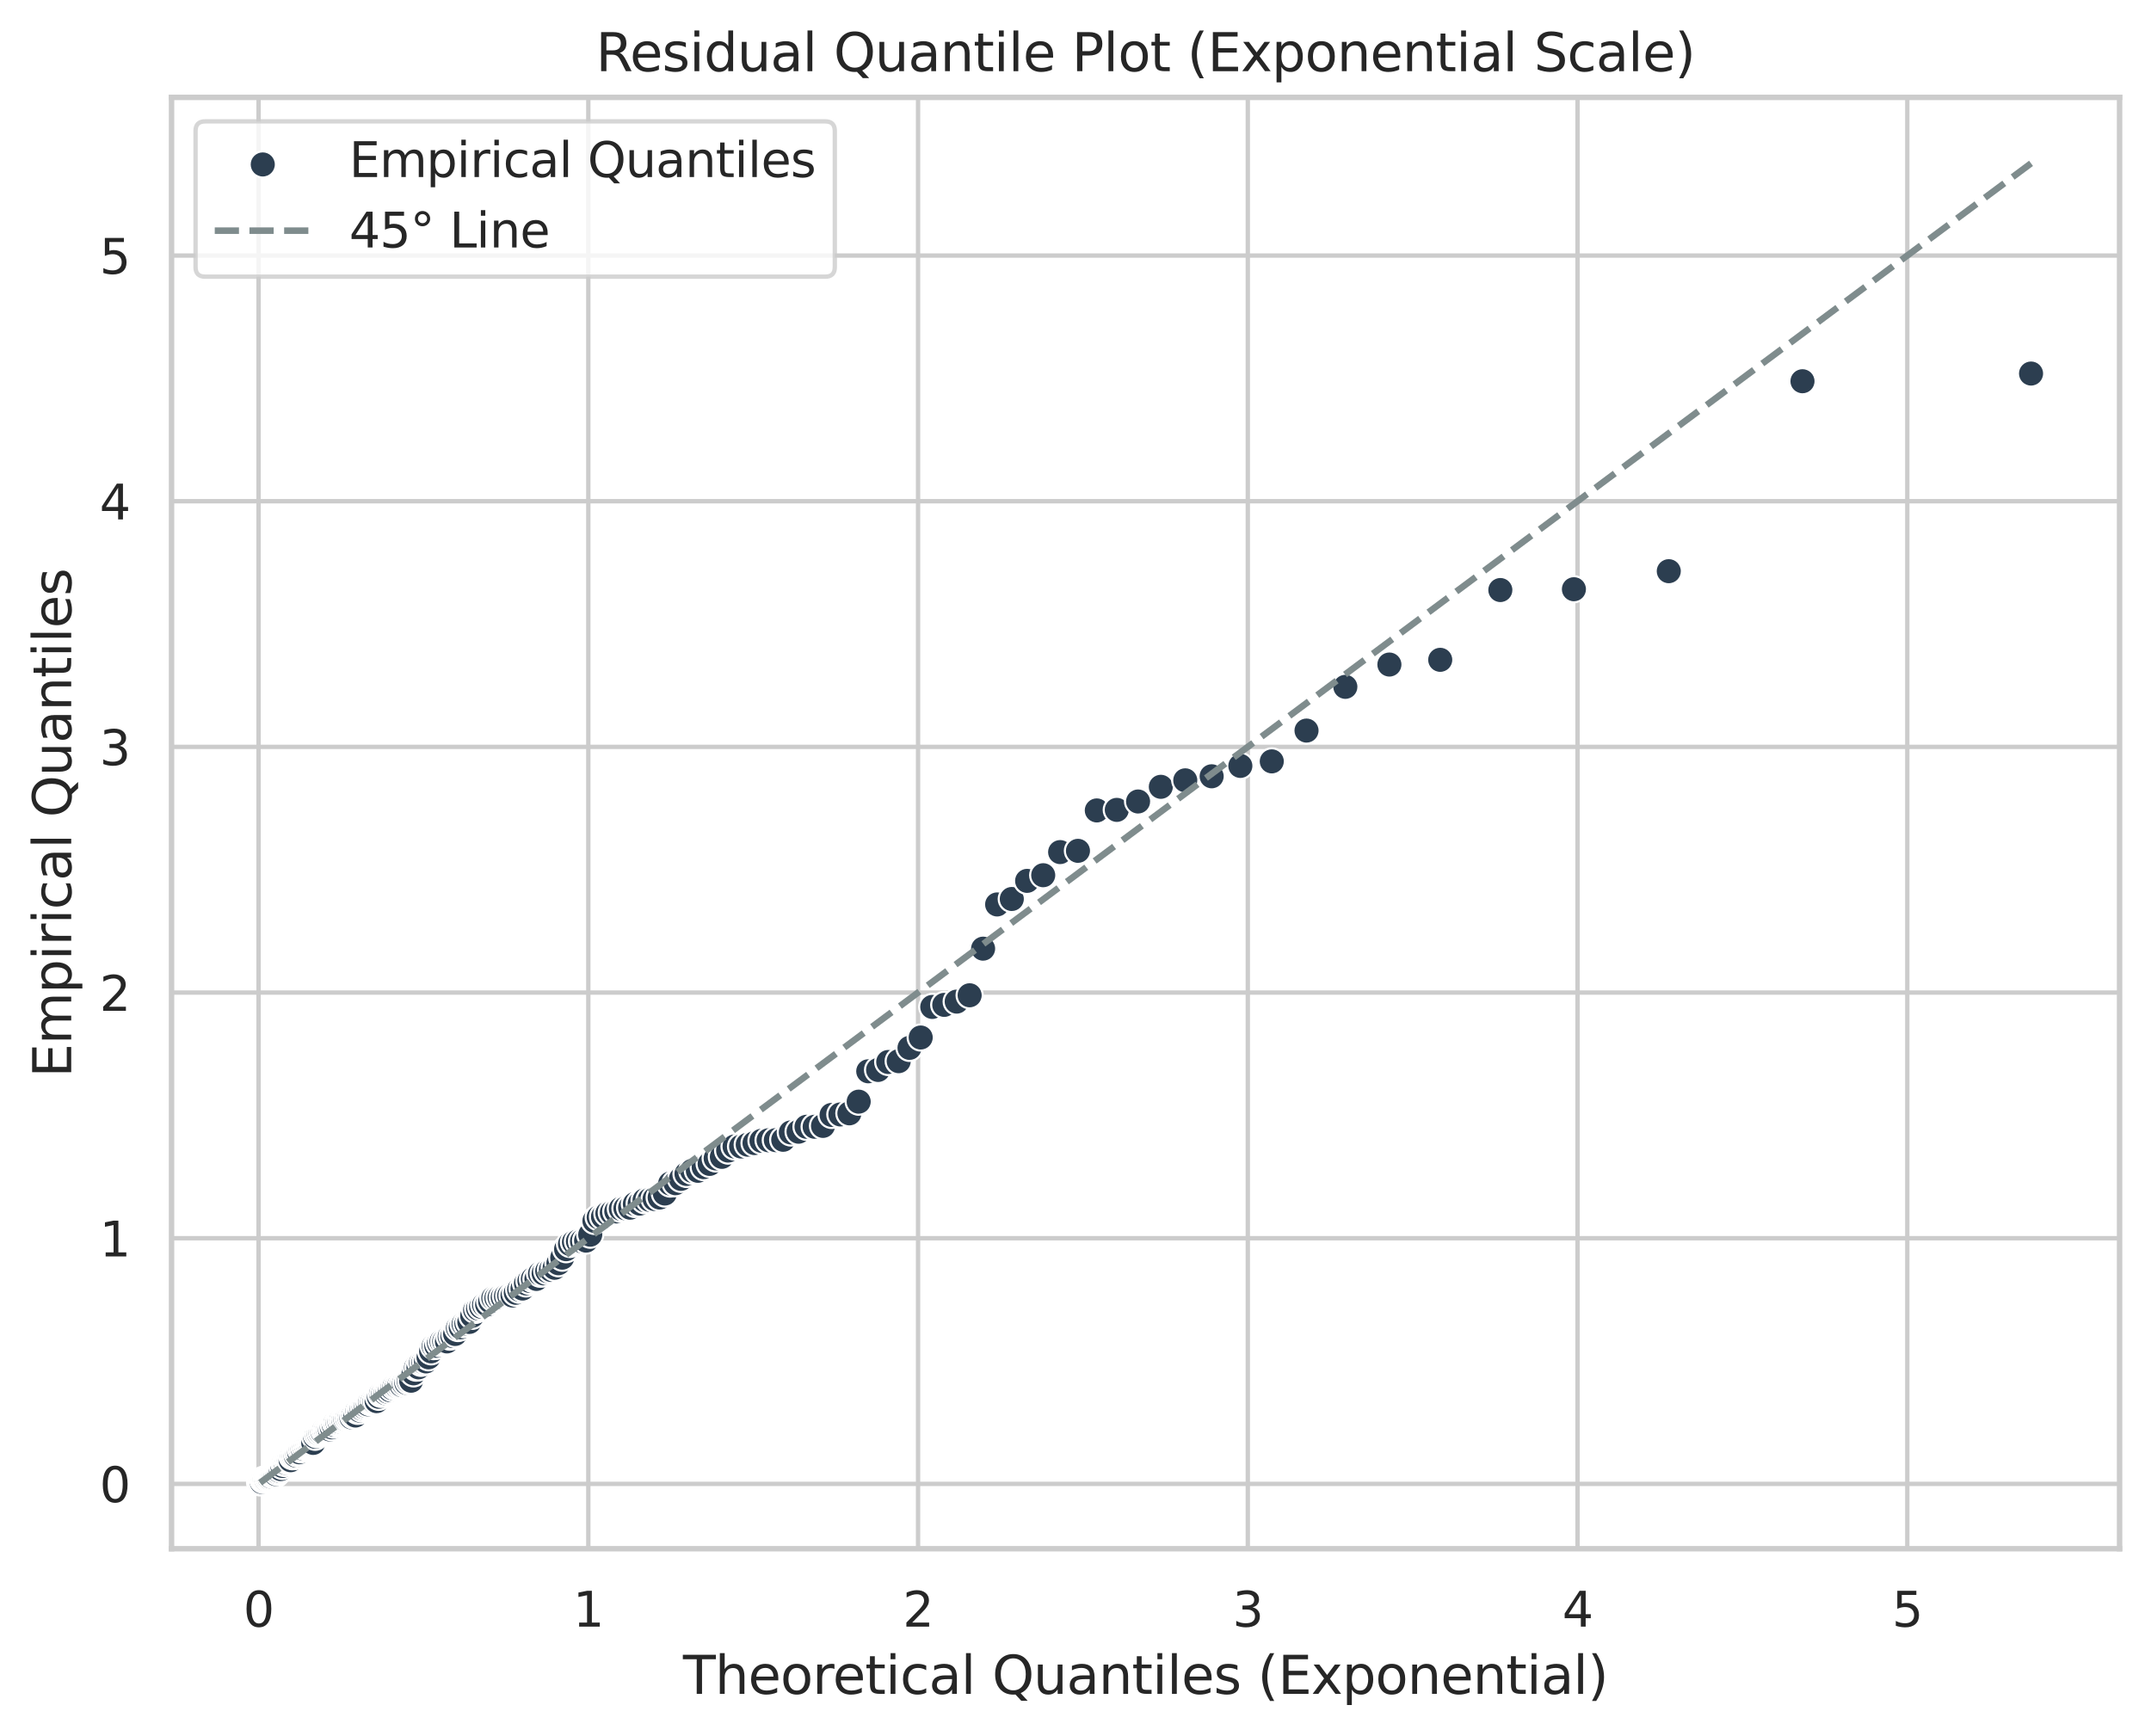 <?xml version="1.0" encoding="utf-8" standalone="no"?>
<!DOCTYPE svg PUBLIC "-//W3C//DTD SVG 1.1//EN"
  "http://www.w3.org/Graphics/SVG/1.1/DTD/svg11.dtd">
<svg xmlns:xlink="http://www.w3.org/1999/xlink" width="492.913pt" height="397.918pt" viewBox="0 0 492.913 397.918" xmlns="http://www.w3.org/2000/svg" version="1.1">
 <defs>
  <style type="text/css">*{stroke-linejoin: round; stroke-linecap: butt}</style>
 </defs>
 <g id="figure_1">
  <g id="patch_1">
   <path d="M 0 397.918 
L 492.913 397.918 
L 492.913 0 
L 0 0 
z
" style="fill: #ffffff"/>
  </g>
  <g id="axes_1">
   <g id="patch_2">
    <path d="M 39.312 354.958 
L 485.712 354.958 
L 485.712 22.318 
L 39.312 22.318 
z
" style="fill: #ffffff"/>
   </g>
   <g id="matplotlib.axis_1">
    <g id="xtick_1">
     <g id="line2d_1">
      <path d="M 59.253 354.958 
L 59.253 22.318 
" clip-path="url(#pe8abeb7597)" style="fill: none; stroke: #cccccc; stroke-linecap: round"/>
     </g>
     <g id="text_1">
      <!-- 0 -->
      <g style="fill: #262626" transform="translate(55.753 372.816) scale(0.11 -0.11)">
       <defs>
        <path id="DejaVuSans-30" d="M 2034 4250 
Q 1547 4250 1301 3770 
Q 1056 3291 1056 2328 
Q 1056 1369 1301 889 
Q 1547 409 2034 409 
Q 2525 409 2770 889 
Q 3016 1369 3016 2328 
Q 3016 3291 2770 3770 
Q 2525 4250 2034 4250 
z
M 2034 4750 
Q 2819 4750 3233 4129 
Q 3647 3509 3647 2328 
Q 3647 1150 3233 529 
Q 2819 -91 2034 -91 
Q 1250 -91 836 529 
Q 422 1150 422 2328 
Q 422 3509 836 4129 
Q 1250 4750 2034 4750 
z
" transform="scale(0.016)"/>
       </defs>
       <use xlink:href="#DejaVuSans-30"/>
      </g>
     </g>
    </g>
    <g id="xtick_2">
     <g id="line2d_2">
      <path d="M 134.815 354.958 
L 134.815 22.318 
" clip-path="url(#pe8abeb7597)" style="fill: none; stroke: #cccccc; stroke-linecap: round"/>
     </g>
     <g id="text_2">
      <!-- 1 -->
      <g style="fill: #262626" transform="translate(131.316 372.816) scale(0.11 -0.11)">
       <defs>
        <path id="DejaVuSans-31" d="M 794 531 
L 1825 531 
L 1825 4091 
L 703 3866 
L 703 4441 
L 1819 4666 
L 2450 4666 
L 2450 531 
L 3481 531 
L 3481 0 
L 794 0 
L 794 531 
z
" transform="scale(0.016)"/>
       </defs>
       <use xlink:href="#DejaVuSans-31"/>
      </g>
     </g>
    </g>
    <g id="xtick_3">
     <g id="line2d_3">
      <path d="M 210.378 354.958 
L 210.378 22.318 
" clip-path="url(#pe8abeb7597)" style="fill: none; stroke: #cccccc; stroke-linecap: round"/>
     </g>
     <g id="text_3">
      <!-- 2 -->
      <g style="fill: #262626" transform="translate(206.878 372.816) scale(0.11 -0.11)">
       <defs>
        <path id="DejaVuSans-32" d="M 1228 531 
L 3431 531 
L 3431 0 
L 469 0 
L 469 531 
Q 828 903 1448 1529 
Q 2069 2156 2228 2338 
Q 2531 2678 2651 2914 
Q 2772 3150 2772 3378 
Q 2772 3750 2511 3984 
Q 2250 4219 1831 4219 
Q 1534 4219 1204 4116 
Q 875 4013 500 3803 
L 500 4441 
Q 881 4594 1212 4672 
Q 1544 4750 1819 4750 
Q 2544 4750 2975 4387 
Q 3406 4025 3406 3419 
Q 3406 3131 3298 2873 
Q 3191 2616 2906 2266 
Q 2828 2175 2409 1742 
Q 1991 1309 1228 531 
z
" transform="scale(0.016)"/>
       </defs>
       <use xlink:href="#DejaVuSans-32"/>
      </g>
     </g>
    </g>
    <g id="xtick_4">
     <g id="line2d_4">
      <path d="M 285.94 354.958 
L 285.94 22.318 
" clip-path="url(#pe8abeb7597)" style="fill: none; stroke: #cccccc; stroke-linecap: round"/>
     </g>
     <g id="text_4">
      <!-- 3 -->
      <g style="fill: #262626" transform="translate(282.441 372.816) scale(0.11 -0.11)">
       <defs>
        <path id="DejaVuSans-33" d="M 2597 2516 
Q 3050 2419 3304 2112 
Q 3559 1806 3559 1356 
Q 3559 666 3084 287 
Q 2609 -91 1734 -91 
Q 1441 -91 1130 -33 
Q 819 25 488 141 
L 488 750 
Q 750 597 1062 519 
Q 1375 441 1716 441 
Q 2309 441 2620 675 
Q 2931 909 2931 1356 
Q 2931 1769 2642 2001 
Q 2353 2234 1838 2234 
L 1294 2234 
L 1294 2753 
L 1863 2753 
Q 2328 2753 2575 2939 
Q 2822 3125 2822 3475 
Q 2822 3834 2567 4026 
Q 2313 4219 1838 4219 
Q 1578 4219 1281 4162 
Q 984 4106 628 3988 
L 628 4550 
Q 988 4650 1302 4700 
Q 1616 4750 1894 4750 
Q 2613 4750 3031 4423 
Q 3450 4097 3450 3541 
Q 3450 3153 3228 2886 
Q 3006 2619 2597 2516 
z
" transform="scale(0.016)"/>
       </defs>
       <use xlink:href="#DejaVuSans-33"/>
      </g>
     </g>
    </g>
    <g id="xtick_5">
     <g id="line2d_5">
      <path d="M 361.502 354.958 
L 361.502 22.318 
" clip-path="url(#pe8abeb7597)" style="fill: none; stroke: #cccccc; stroke-linecap: round"/>
     </g>
     <g id="text_5">
      <!-- 4 -->
      <g style="fill: #262626" transform="translate(358.003 372.816) scale(0.11 -0.11)">
       <defs>
        <path id="DejaVuSans-34" d="M 2419 4116 
L 825 1625 
L 2419 1625 
L 2419 4116 
z
M 2253 4666 
L 3047 4666 
L 3047 1625 
L 3713 1625 
L 3713 1100 
L 3047 1100 
L 3047 0 
L 2419 0 
L 2419 1100 
L 313 1100 
L 313 1709 
L 2253 4666 
z
" transform="scale(0.016)"/>
       </defs>
       <use xlink:href="#DejaVuSans-34"/>
      </g>
     </g>
    </g>
    <g id="xtick_6">
     <g id="line2d_6">
      <path d="M 437.065 354.958 
L 437.065 22.318 
" clip-path="url(#pe8abeb7597)" style="fill: none; stroke: #cccccc; stroke-linecap: round"/>
     </g>
     <g id="text_6">
      <!-- 5 -->
      <g style="fill: #262626" transform="translate(433.565 372.816) scale(0.11 -0.11)">
       <defs>
        <path id="DejaVuSans-35" d="M 691 4666 
L 3169 4666 
L 3169 4134 
L 1269 4134 
L 1269 2991 
Q 1406 3038 1543 3061 
Q 1681 3084 1819 3084 
Q 2600 3084 3056 2656 
Q 3513 2228 3513 1497 
Q 3513 744 3044 326 
Q 2575 -91 1722 -91 
Q 1428 -91 1123 -41 
Q 819 9 494 109 
L 494 744 
Q 775 591 1075 516 
Q 1375 441 1709 441 
Q 2250 441 2565 725 
Q 2881 1009 2881 1497 
Q 2881 1984 2565 2268 
Q 2250 2553 1709 2553 
Q 1456 2553 1204 2497 
Q 953 2441 691 2322 
L 691 4666 
z
" transform="scale(0.016)"/>
       </defs>
       <use xlink:href="#DejaVuSans-35"/>
      </g>
     </g>
    </g>
    <g id="text_7">
     <!-- Theoretical Quantiles (Exponential) -->
     <g style="fill: #262626" transform="translate(156.51 388.222) scale(0.12 -0.12)">
      <defs>
       <path id="DejaVuSans-54" d="M -19 4666 
L 3928 4666 
L 3928 4134 
L 2272 4134 
L 2272 0 
L 1638 0 
L 1638 4134 
L -19 4134 
L -19 4666 
z
" transform="scale(0.016)"/>
       <path id="DejaVuSans-68" d="M 3513 2113 
L 3513 0 
L 2938 0 
L 2938 2094 
Q 2938 2591 2744 2837 
Q 2550 3084 2163 3084 
Q 1697 3084 1428 2787 
Q 1159 2491 1159 1978 
L 1159 0 
L 581 0 
L 581 4863 
L 1159 4863 
L 1159 2956 
Q 1366 3272 1645 3428 
Q 1925 3584 2291 3584 
Q 2894 3584 3203 3211 
Q 3513 2838 3513 2113 
z
" transform="scale(0.016)"/>
       <path id="DejaVuSans-65" d="M 3597 1894 
L 3597 1613 
L 953 1613 
Q 991 1019 1311 708 
Q 1631 397 2203 397 
Q 2534 397 2845 478 
Q 3156 559 3463 722 
L 3463 178 
Q 3153 47 2828 -22 
Q 2503 -91 2169 -91 
Q 1331 -91 842 396 
Q 353 884 353 1716 
Q 353 2575 817 3079 
Q 1281 3584 2069 3584 
Q 2775 3584 3186 3129 
Q 3597 2675 3597 1894 
z
M 3022 2063 
Q 3016 2534 2758 2815 
Q 2500 3097 2075 3097 
Q 1594 3097 1305 2825 
Q 1016 2553 972 2059 
L 3022 2063 
z
" transform="scale(0.016)"/>
       <path id="DejaVuSans-6f" d="M 1959 3097 
Q 1497 3097 1228 2736 
Q 959 2375 959 1747 
Q 959 1119 1226 758 
Q 1494 397 1959 397 
Q 2419 397 2687 759 
Q 2956 1122 2956 1747 
Q 2956 2369 2687 2733 
Q 2419 3097 1959 3097 
z
M 1959 3584 
Q 2709 3584 3137 3096 
Q 3566 2609 3566 1747 
Q 3566 888 3137 398 
Q 2709 -91 1959 -91 
Q 1206 -91 779 398 
Q 353 888 353 1747 
Q 353 2609 779 3096 
Q 1206 3584 1959 3584 
z
" transform="scale(0.016)"/>
       <path id="DejaVuSans-72" d="M 2631 2963 
Q 2534 3019 2420 3045 
Q 2306 3072 2169 3072 
Q 1681 3072 1420 2755 
Q 1159 2438 1159 1844 
L 1159 0 
L 581 0 
L 581 3500 
L 1159 3500 
L 1159 2956 
Q 1341 3275 1631 3429 
Q 1922 3584 2338 3584 
Q 2397 3584 2469 3576 
Q 2541 3569 2628 3553 
L 2631 2963 
z
" transform="scale(0.016)"/>
       <path id="DejaVuSans-74" d="M 1172 4494 
L 1172 3500 
L 2356 3500 
L 2356 3053 
L 1172 3053 
L 1172 1153 
Q 1172 725 1289 603 
Q 1406 481 1766 481 
L 2356 481 
L 2356 0 
L 1766 0 
Q 1100 0 847 248 
Q 594 497 594 1153 
L 594 3053 
L 172 3053 
L 172 3500 
L 594 3500 
L 594 4494 
L 1172 4494 
z
" transform="scale(0.016)"/>
       <path id="DejaVuSans-69" d="M 603 3500 
L 1178 3500 
L 1178 0 
L 603 0 
L 603 3500 
z
M 603 4863 
L 1178 4863 
L 1178 4134 
L 603 4134 
L 603 4863 
z
" transform="scale(0.016)"/>
       <path id="DejaVuSans-63" d="M 3122 3366 
L 3122 2828 
Q 2878 2963 2633 3030 
Q 2388 3097 2138 3097 
Q 1578 3097 1268 2742 
Q 959 2388 959 1747 
Q 959 1106 1268 751 
Q 1578 397 2138 397 
Q 2388 397 2633 464 
Q 2878 531 3122 666 
L 3122 134 
Q 2881 22 2623 -34 
Q 2366 -91 2075 -91 
Q 1284 -91 818 406 
Q 353 903 353 1747 
Q 353 2603 823 3093 
Q 1294 3584 2113 3584 
Q 2378 3584 2631 3529 
Q 2884 3475 3122 3366 
z
" transform="scale(0.016)"/>
       <path id="DejaVuSans-61" d="M 2194 1759 
Q 1497 1759 1228 1600 
Q 959 1441 959 1056 
Q 959 750 1161 570 
Q 1363 391 1709 391 
Q 2188 391 2477 730 
Q 2766 1069 2766 1631 
L 2766 1759 
L 2194 1759 
z
M 3341 1997 
L 3341 0 
L 2766 0 
L 2766 531 
Q 2569 213 2275 61 
Q 1981 -91 1556 -91 
Q 1019 -91 701 211 
Q 384 513 384 1019 
Q 384 1609 779 1909 
Q 1175 2209 1959 2209 
L 2766 2209 
L 2766 2266 
Q 2766 2663 2505 2880 
Q 2244 3097 1772 3097 
Q 1472 3097 1187 3025 
Q 903 2953 641 2809 
L 641 3341 
Q 956 3463 1253 3523 
Q 1550 3584 1831 3584 
Q 2591 3584 2966 3190 
Q 3341 2797 3341 1997 
z
" transform="scale(0.016)"/>
       <path id="DejaVuSans-6c" d="M 603 4863 
L 1178 4863 
L 1178 0 
L 603 0 
L 603 4863 
z
" transform="scale(0.016)"/>
       <path id="DejaVuSans-20" transform="scale(0.016)"/>
       <path id="DejaVuSans-51" d="M 2522 4238 
Q 1834 4238 1429 3725 
Q 1025 3213 1025 2328 
Q 1025 1447 1429 934 
Q 1834 422 2522 422 
Q 3209 422 3611 934 
Q 4013 1447 4013 2328 
Q 4013 3213 3611 3725 
Q 3209 4238 2522 4238 
z
M 3406 84 
L 4238 -825 
L 3475 -825 
L 2784 -78 
Q 2681 -84 2626 -87 
Q 2572 -91 2522 -91 
Q 1538 -91 948 567 
Q 359 1225 359 2328 
Q 359 3434 948 4092 
Q 1538 4750 2522 4750 
Q 3503 4750 4090 4092 
Q 4678 3434 4678 2328 
Q 4678 1516 4351 937 
Q 4025 359 3406 84 
z
" transform="scale(0.016)"/>
       <path id="DejaVuSans-75" d="M 544 1381 
L 544 3500 
L 1119 3500 
L 1119 1403 
Q 1119 906 1312 657 
Q 1506 409 1894 409 
Q 2359 409 2629 706 
Q 2900 1003 2900 1516 
L 2900 3500 
L 3475 3500 
L 3475 0 
L 2900 0 
L 2900 538 
Q 2691 219 2414 64 
Q 2138 -91 1772 -91 
Q 1169 -91 856 284 
Q 544 659 544 1381 
z
M 1991 3584 
L 1991 3584 
z
" transform="scale(0.016)"/>
       <path id="DejaVuSans-6e" d="M 3513 2113 
L 3513 0 
L 2938 0 
L 2938 2094 
Q 2938 2591 2744 2837 
Q 2550 3084 2163 3084 
Q 1697 3084 1428 2787 
Q 1159 2491 1159 1978 
L 1159 0 
L 581 0 
L 581 3500 
L 1159 3500 
L 1159 2956 
Q 1366 3272 1645 3428 
Q 1925 3584 2291 3584 
Q 2894 3584 3203 3211 
Q 3513 2838 3513 2113 
z
" transform="scale(0.016)"/>
       <path id="DejaVuSans-73" d="M 2834 3397 
L 2834 2853 
Q 2591 2978 2328 3040 
Q 2066 3103 1784 3103 
Q 1356 3103 1142 2972 
Q 928 2841 928 2578 
Q 928 2378 1081 2264 
Q 1234 2150 1697 2047 
L 1894 2003 
Q 2506 1872 2764 1633 
Q 3022 1394 3022 966 
Q 3022 478 2636 193 
Q 2250 -91 1575 -91 
Q 1294 -91 989 -36 
Q 684 19 347 128 
L 347 722 
Q 666 556 975 473 
Q 1284 391 1588 391 
Q 1994 391 2212 530 
Q 2431 669 2431 922 
Q 2431 1156 2273 1281 
Q 2116 1406 1581 1522 
L 1381 1569 
Q 847 1681 609 1914 
Q 372 2147 372 2553 
Q 372 3047 722 3315 
Q 1072 3584 1716 3584 
Q 2034 3584 2315 3537 
Q 2597 3491 2834 3397 
z
" transform="scale(0.016)"/>
       <path id="DejaVuSans-28" d="M 1984 4856 
Q 1566 4138 1362 3434 
Q 1159 2731 1159 2009 
Q 1159 1288 1364 580 
Q 1569 -128 1984 -844 
L 1484 -844 
Q 1016 -109 783 600 
Q 550 1309 550 2009 
Q 550 2706 781 3412 
Q 1013 4119 1484 4856 
L 1984 4856 
z
" transform="scale(0.016)"/>
       <path id="DejaVuSans-45" d="M 628 4666 
L 3578 4666 
L 3578 4134 
L 1259 4134 
L 1259 2753 
L 3481 2753 
L 3481 2222 
L 1259 2222 
L 1259 531 
L 3634 531 
L 3634 0 
L 628 0 
L 628 4666 
z
" transform="scale(0.016)"/>
       <path id="DejaVuSans-78" d="M 3513 3500 
L 2247 1797 
L 3578 0 
L 2900 0 
L 1881 1375 
L 863 0 
L 184 0 
L 1544 1831 
L 300 3500 
L 978 3500 
L 1906 2253 
L 2834 3500 
L 3513 3500 
z
" transform="scale(0.016)"/>
       <path id="DejaVuSans-70" d="M 1159 525 
L 1159 -1331 
L 581 -1331 
L 581 3500 
L 1159 3500 
L 1159 2969 
Q 1341 3281 1617 3432 
Q 1894 3584 2278 3584 
Q 2916 3584 3314 3078 
Q 3713 2572 3713 1747 
Q 3713 922 3314 415 
Q 2916 -91 2278 -91 
Q 1894 -91 1617 61 
Q 1341 213 1159 525 
z
M 3116 1747 
Q 3116 2381 2855 2742 
Q 2594 3103 2138 3103 
Q 1681 3103 1420 2742 
Q 1159 2381 1159 1747 
Q 1159 1113 1420 752 
Q 1681 391 2138 391 
Q 2594 391 2855 752 
Q 3116 1113 3116 1747 
z
" transform="scale(0.016)"/>
       <path id="DejaVuSans-29" d="M 513 4856 
L 1013 4856 
Q 1481 4119 1714 3412 
Q 1947 2706 1947 2009 
Q 1947 1309 1714 600 
Q 1481 -109 1013 -844 
L 513 -844 
Q 928 -128 1133 580 
Q 1338 1288 1338 2009 
Q 1338 2731 1133 3434 
Q 928 4138 513 4856 
z
" transform="scale(0.016)"/>
      </defs>
      <use xlink:href="#DejaVuSans-54"/>
      <use xlink:href="#DejaVuSans-68" x="61.084"/>
      <use xlink:href="#DejaVuSans-65" x="124.463"/>
      <use xlink:href="#DejaVuSans-6f" x="185.986"/>
      <use xlink:href="#DejaVuSans-72" x="247.168"/>
      <use xlink:href="#DejaVuSans-65" x="286.031"/>
      <use xlink:href="#DejaVuSans-74" x="347.555"/>
      <use xlink:href="#DejaVuSans-69" x="386.764"/>
      <use xlink:href="#DejaVuSans-63" x="414.547"/>
      <use xlink:href="#DejaVuSans-61" x="469.527"/>
      <use xlink:href="#DejaVuSans-6c" x="530.807"/>
      <use xlink:href="#DejaVuSans-20" x="558.59"/>
      <use xlink:href="#DejaVuSans-51" x="590.377"/>
      <use xlink:href="#DejaVuSans-75" x="669.088"/>
      <use xlink:href="#DejaVuSans-61" x="732.467"/>
      <use xlink:href="#DejaVuSans-6e" x="793.746"/>
      <use xlink:href="#DejaVuSans-74" x="857.125"/>
      <use xlink:href="#DejaVuSans-69" x="896.334"/>
      <use xlink:href="#DejaVuSans-6c" x="924.117"/>
      <use xlink:href="#DejaVuSans-65" x="951.9"/>
      <use xlink:href="#DejaVuSans-73" x="1013.424"/>
      <use xlink:href="#DejaVuSans-20" x="1065.523"/>
      <use xlink:href="#DejaVuSans-28" x="1097.311"/>
      <use xlink:href="#DejaVuSans-45" x="1136.324"/>
      <use xlink:href="#DejaVuSans-78" x="1199.508"/>
      <use xlink:href="#DejaVuSans-70" x="1258.688"/>
      <use xlink:href="#DejaVuSans-6f" x="1322.164"/>
      <use xlink:href="#DejaVuSans-6e" x="1383.346"/>
      <use xlink:href="#DejaVuSans-65" x="1446.725"/>
      <use xlink:href="#DejaVuSans-6e" x="1508.248"/>
      <use xlink:href="#DejaVuSans-74" x="1571.627"/>
      <use xlink:href="#DejaVuSans-69" x="1610.836"/>
      <use xlink:href="#DejaVuSans-61" x="1638.619"/>
      <use xlink:href="#DejaVuSans-6c" x="1699.898"/>
      <use xlink:href="#DejaVuSans-29" x="1727.682"/>
     </g>
    </g>
   </g>
   <g id="matplotlib.axis_2">
    <g id="ytick_1">
     <g id="line2d_7">
      <path d="M 39.312 340.099 
L 485.712 340.099 
" clip-path="url(#pe8abeb7597)" style="fill: none; stroke: #cccccc; stroke-linecap: round"/>
     </g>
     <g id="text_8">
      <!-- 0 -->
      <g style="fill: #262626" transform="translate(22.814 344.279) scale(0.11 -0.11)">
       <use xlink:href="#DejaVuSans-30"/>
      </g>
     </g>
    </g>
    <g id="ytick_2">
     <g id="line2d_8">
      <path d="M 39.312 283.793 
L 485.712 283.793 
" clip-path="url(#pe8abeb7597)" style="fill: none; stroke: #cccccc; stroke-linecap: round"/>
     </g>
     <g id="text_9">
      <!-- 1 -->
      <g style="fill: #262626" transform="translate(22.814 287.972) scale(0.11 -0.11)">
       <use xlink:href="#DejaVuSans-31"/>
      </g>
     </g>
    </g>
    <g id="ytick_3">
     <g id="line2d_9">
      <path d="M 39.312 227.487 
L 485.712 227.487 
" clip-path="url(#pe8abeb7597)" style="fill: none; stroke: #cccccc; stroke-linecap: round"/>
     </g>
     <g id="text_10">
      <!-- 2 -->
      <g style="fill: #262626" transform="translate(22.814 231.666) scale(0.11 -0.11)">
       <use xlink:href="#DejaVuSans-32"/>
      </g>
     </g>
    </g>
    <g id="ytick_4">
     <g id="line2d_10">
      <path d="M 39.312 171.181 
L 485.712 171.181 
" clip-path="url(#pe8abeb7597)" style="fill: none; stroke: #cccccc; stroke-linecap: round"/>
     </g>
     <g id="text_11">
      <!-- 3 -->
      <g style="fill: #262626" transform="translate(22.814 175.36) scale(0.11 -0.11)">
       <use xlink:href="#DejaVuSans-33"/>
      </g>
     </g>
    </g>
    <g id="ytick_5">
     <g id="line2d_11">
      <path d="M 39.312 114.875 
L 485.712 114.875 
" clip-path="url(#pe8abeb7597)" style="fill: none; stroke: #cccccc; stroke-linecap: round"/>
     </g>
     <g id="text_12">
      <!-- 4 -->
      <g style="fill: #262626" transform="translate(22.814 119.054) scale(0.11 -0.11)">
       <use xlink:href="#DejaVuSans-34"/>
      </g>
     </g>
    </g>
    <g id="ytick_6">
     <g id="line2d_12">
      <path d="M 39.312 58.569 
L 485.712 58.569 
" clip-path="url(#pe8abeb7597)" style="fill: none; stroke: #cccccc; stroke-linecap: round"/>
     </g>
     <g id="text_13">
      <!-- 5 -->
      <g style="fill: #262626" transform="translate(22.814 62.748) scale(0.11 -0.11)">
       <use xlink:href="#DejaVuSans-35"/>
      </g>
     </g>
    </g>
    <g id="text_14">
     <!-- Empirical Quantiles -->
     <g style="fill: #262626" transform="translate(16.318 246.941) rotate(-90) scale(0.12 -0.12)">
      <defs>
       <path id="DejaVuSans-6d" d="M 3328 2828 
Q 3544 3216 3844 3400 
Q 4144 3584 4550 3584 
Q 5097 3584 5394 3201 
Q 5691 2819 5691 2113 
L 5691 0 
L 5113 0 
L 5113 2094 
Q 5113 2597 4934 2840 
Q 4756 3084 4391 3084 
Q 3944 3084 3684 2787 
Q 3425 2491 3425 1978 
L 3425 0 
L 2847 0 
L 2847 2094 
Q 2847 2600 2669 2842 
Q 2491 3084 2119 3084 
Q 1678 3084 1418 2786 
Q 1159 2488 1159 1978 
L 1159 0 
L 581 0 
L 581 3500 
L 1159 3500 
L 1159 2956 
Q 1356 3278 1631 3431 
Q 1906 3584 2284 3584 
Q 2666 3584 2933 3390 
Q 3200 3197 3328 2828 
z
" transform="scale(0.016)"/>
      </defs>
      <use xlink:href="#DejaVuSans-45"/>
      <use xlink:href="#DejaVuSans-6d" x="63.184"/>
      <use xlink:href="#DejaVuSans-70" x="160.596"/>
      <use xlink:href="#DejaVuSans-69" x="224.072"/>
      <use xlink:href="#DejaVuSans-72" x="251.855"/>
      <use xlink:href="#DejaVuSans-69" x="292.969"/>
      <use xlink:href="#DejaVuSans-63" x="320.752"/>
      <use xlink:href="#DejaVuSans-61" x="375.732"/>
      <use xlink:href="#DejaVuSans-6c" x="437.012"/>
      <use xlink:href="#DejaVuSans-20" x="464.795"/>
      <use xlink:href="#DejaVuSans-51" x="496.582"/>
      <use xlink:href="#DejaVuSans-75" x="575.293"/>
      <use xlink:href="#DejaVuSans-61" x="638.672"/>
      <use xlink:href="#DejaVuSans-6e" x="699.951"/>
      <use xlink:href="#DejaVuSans-74" x="763.33"/>
      <use xlink:href="#DejaVuSans-69" x="802.539"/>
      <use xlink:href="#DejaVuSans-6c" x="830.322"/>
      <use xlink:href="#DejaVuSans-65" x="858.105"/>
      <use xlink:href="#DejaVuSans-73" x="919.629"/>
     </g>
    </g>
   </g>
   <g id="PathCollection_1">
    <defs>
     <path id="mcd963df39c" d="M 0 3 
C 0.796 3 1.559 2.684 2.121 2.121 
C 2.684 1.559 3 0.796 3 0 
C 3 -0.796 2.684 -1.559 2.121 -2.121 
C 1.559 -2.684 0.796 -3 0 -3 
C -0.796 -3 -1.559 -2.684 -2.121 -2.121 
C -2.684 -1.559 -3 -0.796 -3 0 
C -3 0.796 -2.684 1.559 -2.121 2.121 
C -1.559 2.684 -0.796 3 0 3 
z
" style="stroke: #ffffff; stroke-width: 0.48"/>
    </defs>
    <g clip-path="url(#pe8abeb7597)">
     <use xlink:href="#mcd963df39c" x="59.603" y="339.746" style="fill: #2c3e50; stroke: #ffffff; stroke-width: 0.48"/>
     <use xlink:href="#mcd963df39c" x="59.956" y="339.66" style="fill: #2c3e50; stroke: #ffffff; stroke-width: 0.48"/>
     <use xlink:href="#mcd963df39c" x="60.31" y="339.175" style="fill: #2c3e50; stroke: #ffffff; stroke-width: 0.48"/>
     <use xlink:href="#mcd963df39c" x="60.665" y="339.126" style="fill: #2c3e50; stroke: #ffffff; stroke-width: 0.48"/>
     <use xlink:href="#mcd963df39c" x="61.022" y="339.094" style="fill: #2c3e50; stroke: #ffffff; stroke-width: 0.48"/>
     <use xlink:href="#mcd963df39c" x="61.381" y="338.863" style="fill: #2c3e50; stroke: #ffffff; stroke-width: 0.48"/>
     <use xlink:href="#mcd963df39c" x="61.742" y="338.693" style="fill: #2c3e50; stroke: #ffffff; stroke-width: 0.48"/>
     <use xlink:href="#mcd963df39c" x="62.105" y="338.43" style="fill: #2c3e50; stroke: #ffffff; stroke-width: 0.48"/>
     <use xlink:href="#mcd963df39c" x="62.469" y="338.067" style="fill: #2c3e50; stroke: #ffffff; stroke-width: 0.48"/>
     <use xlink:href="#mcd963df39c" x="62.835" y="338.048" style="fill: #2c3e50; stroke: #ffffff; stroke-width: 0.48"/>
     <use xlink:href="#mcd963df39c" x="63.202" y="337.865" style="fill: #2c3e50; stroke: #ffffff; stroke-width: 0.48"/>
     <use xlink:href="#mcd963df39c" x="63.572" y="337.384" style="fill: #2c3e50; stroke: #ffffff; stroke-width: 0.48"/>
     <use xlink:href="#mcd963df39c" x="63.943" y="337.082" style="fill: #2c3e50; stroke: #ffffff; stroke-width: 0.48"/>
     <use xlink:href="#mcd963df39c" x="64.316" y="336.704" style="fill: #2c3e50; stroke: #ffffff; stroke-width: 0.48"/>
     <use xlink:href="#mcd963df39c" x="64.691" y="335.973" style="fill: #2c3e50; stroke: #ffffff; stroke-width: 0.48"/>
     <use xlink:href="#mcd963df39c" x="65.068" y="335.284" style="fill: #2c3e50; stroke: #ffffff; stroke-width: 0.48"/>
     <use xlink:href="#mcd963df39c" x="65.447" y="335.266" style="fill: #2c3e50; stroke: #ffffff; stroke-width: 0.48"/>
     <use xlink:href="#mcd963df39c" x="65.828" y="334.862" style="fill: #2c3e50; stroke: #ffffff; stroke-width: 0.48"/>
     <use xlink:href="#mcd963df39c" x="66.21" y="334.732" style="fill: #2c3e50; stroke: #ffffff; stroke-width: 0.48"/>
     <use xlink:href="#mcd963df39c" x="66.595" y="334.669" style="fill: #2c3e50; stroke: #ffffff; stroke-width: 0.48"/>
     <use xlink:href="#mcd963df39c" x="66.981" y="333.755" style="fill: #2c3e50; stroke: #ffffff; stroke-width: 0.48"/>
     <use xlink:href="#mcd963df39c" x="67.37" y="333.735" style="fill: #2c3e50; stroke: #ffffff; stroke-width: 0.48"/>
     <use xlink:href="#mcd963df39c" x="67.76" y="333.605" style="fill: #2c3e50; stroke: #ffffff; stroke-width: 0.48"/>
     <use xlink:href="#mcd963df39c" x="68.153" y="333.127" style="fill: #2c3e50; stroke: #ffffff; stroke-width: 0.48"/>
     <use xlink:href="#mcd963df39c" x="68.547" y="332.839" style="fill: #2c3e50; stroke: #ffffff; stroke-width: 0.48"/>
     <use xlink:href="#mcd963df39c" x="68.944" y="332.169" style="fill: #2c3e50; stroke: #ffffff; stroke-width: 0.48"/>
     <use xlink:href="#mcd963df39c" x="69.343" y="331.999" style="fill: #2c3e50; stroke: #ffffff; stroke-width: 0.48"/>
     <use xlink:href="#mcd963df39c" x="69.744" y="331.584" style="fill: #2c3e50; stroke: #ffffff; stroke-width: 0.48"/>
     <use xlink:href="#mcd963df39c" x="70.147" y="331.342" style="fill: #2c3e50; stroke: #ffffff; stroke-width: 0.48"/>
     <use xlink:href="#mcd963df39c" x="70.552" y="331.175" style="fill: #2c3e50; stroke: #ffffff; stroke-width: 0.48"/>
     <use xlink:href="#mcd963df39c" x="70.959" y="331.024" style="fill: #2c3e50; stroke: #ffffff; stroke-width: 0.48"/>
     <use xlink:href="#mcd963df39c" x="71.369" y="330.914" style="fill: #2c3e50; stroke: #ffffff; stroke-width: 0.48"/>
     <use xlink:href="#mcd963df39c" x="71.78" y="330.707" style="fill: #2c3e50; stroke: #ffffff; stroke-width: 0.48"/>
     <use xlink:href="#mcd963df39c" x="72.194" y="329.295" style="fill: #2c3e50; stroke: #ffffff; stroke-width: 0.48"/>
     <use xlink:href="#mcd963df39c" x="72.611" y="328.721" style="fill: #2c3e50; stroke: #ffffff; stroke-width: 0.48"/>
     <use xlink:href="#mcd963df39c" x="73.029" y="328.556" style="fill: #2c3e50; stroke: #ffffff; stroke-width: 0.48"/>
     <use xlink:href="#mcd963df39c" x="73.45" y="328.31" style="fill: #2c3e50; stroke: #ffffff; stroke-width: 0.48"/>
     <use xlink:href="#mcd963df39c" x="73.874" y="328.085" style="fill: #2c3e50; stroke: #ffffff; stroke-width: 0.48"/>
     <use xlink:href="#mcd963df39c" x="74.299" y="327.764" style="fill: #2c3e50; stroke: #ffffff; stroke-width: 0.48"/>
     <use xlink:href="#mcd963df39c" x="74.728" y="327.756" style="fill: #2c3e50; stroke: #ffffff; stroke-width: 0.48"/>
     <use xlink:href="#mcd963df39c" x="75.158" y="327.693" style="fill: #2c3e50; stroke: #ffffff; stroke-width: 0.48"/>
     <use xlink:href="#mcd963df39c" x="75.591" y="327.627" style="fill: #2c3e50; stroke: #ffffff; stroke-width: 0.48"/>
     <use xlink:href="#mcd963df39c" x="76.027" y="327.134" style="fill: #2c3e50; stroke: #ffffff; stroke-width: 0.48"/>
     <use xlink:href="#mcd963df39c" x="76.465" y="326.525" style="fill: #2c3e50; stroke: #ffffff; stroke-width: 0.48"/>
     <use xlink:href="#mcd963df39c" x="76.905" y="326.071" style="fill: #2c3e50; stroke: #ffffff; stroke-width: 0.48"/>
     <use xlink:href="#mcd963df39c" x="77.348" y="326.059" style="fill: #2c3e50; stroke: #ffffff; stroke-width: 0.48"/>
     <use xlink:href="#mcd963df39c" x="77.794" y="325.788" style="fill: #2c3e50; stroke: #ffffff; stroke-width: 0.48"/>
     <use xlink:href="#mcd963df39c" x="78.243" y="325.473" style="fill: #2c3e50; stroke: #ffffff; stroke-width: 0.48"/>
     <use xlink:href="#mcd963df39c" x="78.694" y="325.441" style="fill: #2c3e50; stroke: #ffffff; stroke-width: 0.48"/>
     <use xlink:href="#mcd963df39c" x="79.148" y="325.26" style="fill: #2c3e50; stroke: #ffffff; stroke-width: 0.48"/>
     <use xlink:href="#mcd963df39c" x="79.604" y="325.035" style="fill: #2c3e50; stroke: #ffffff; stroke-width: 0.48"/>
     <use xlink:href="#mcd963df39c" x="80.064" y="324.935" style="fill: #2c3e50; stroke: #ffffff; stroke-width: 0.48"/>
     <use xlink:href="#mcd963df39c" x="80.526" y="324.854" style="fill: #2c3e50; stroke: #ffffff; stroke-width: 0.48"/>
     <use xlink:href="#mcd963df39c" x="80.991" y="324.435" style="fill: #2c3e50; stroke: #ffffff; stroke-width: 0.48"/>
     <use xlink:href="#mcd963df39c" x="81.459" y="324.427" style="fill: #2c3e50; stroke: #ffffff; stroke-width: 0.48"/>
     <use xlink:href="#mcd963df39c" x="81.929" y="323.345" style="fill: #2c3e50; stroke: #ffffff; stroke-width: 0.48"/>
     <use xlink:href="#mcd963df39c" x="82.403" y="323.285" style="fill: #2c3e50; stroke: #ffffff; stroke-width: 0.48"/>
     <use xlink:href="#mcd963df39c" x="82.88" y="322.821" style="fill: #2c3e50; stroke: #ffffff; stroke-width: 0.48"/>
     <use xlink:href="#mcd963df39c" x="83.36" y="322.49" style="fill: #2c3e50; stroke: #ffffff; stroke-width: 0.48"/>
     <use xlink:href="#mcd963df39c" x="83.842" y="322.181" style="fill: #2c3e50; stroke: #ffffff; stroke-width: 0.48"/>
     <use xlink:href="#mcd963df39c" x="84.328" y="321.861" style="fill: #2c3e50; stroke: #ffffff; stroke-width: 0.48"/>
     <use xlink:href="#mcd963df39c" x="84.817" y="321.381" style="fill: #2c3e50; stroke: #ffffff; stroke-width: 0.48"/>
     <use xlink:href="#mcd963df39c" x="85.31" y="321.303" style="fill: #2c3e50; stroke: #ffffff; stroke-width: 0.48"/>
     <use xlink:href="#mcd963df39c" x="85.805" y="321.267" style="fill: #2c3e50; stroke: #ffffff; stroke-width: 0.48"/>
     <use xlink:href="#mcd963df39c" x="86.304" y="321.132" style="fill: #2c3e50; stroke: #ffffff; stroke-width: 0.48"/>
     <use xlink:href="#mcd963df39c" x="86.806" y="320.133" style="fill: #2c3e50; stroke: #ffffff; stroke-width: 0.48"/>
     <use xlink:href="#mcd963df39c" x="87.312" y="319.466" style="fill: #2c3e50; stroke: #ffffff; stroke-width: 0.48"/>
     <use xlink:href="#mcd963df39c" x="87.82" y="319.404" style="fill: #2c3e50; stroke: #ffffff; stroke-width: 0.48"/>
     <use xlink:href="#mcd963df39c" x="88.333" y="319.317" style="fill: #2c3e50; stroke: #ffffff; stroke-width: 0.48"/>
     <use xlink:href="#mcd963df39c" x="88.848" y="318.975" style="fill: #2c3e50; stroke: #ffffff; stroke-width: 0.48"/>
     <use xlink:href="#mcd963df39c" x="89.368" y="318.621" style="fill: #2c3e50; stroke: #ffffff; stroke-width: 0.48"/>
     <use xlink:href="#mcd963df39c" x="89.891" y="318.141" style="fill: #2c3e50; stroke: #ffffff; stroke-width: 0.48"/>
     <use xlink:href="#mcd963df39c" x="90.417" y="317.768" style="fill: #2c3e50; stroke: #ffffff; stroke-width: 0.48"/>
     <use xlink:href="#mcd963df39c" x="90.948" y="317.699" style="fill: #2c3e50; stroke: #ffffff; stroke-width: 0.48"/>
     <use xlink:href="#mcd963df39c" x="91.482" y="317.512" style="fill: #2c3e50; stroke: #ffffff; stroke-width: 0.48"/>
     <use xlink:href="#mcd963df39c" x="92.019" y="317.461" style="fill: #2c3e50; stroke: #ffffff; stroke-width: 0.48"/>
     <use xlink:href="#mcd963df39c" x="92.561" y="317.124" style="fill: #2c3e50; stroke: #ffffff; stroke-width: 0.48"/>
     <use xlink:href="#mcd963df39c" x="93.107" y="316.931" style="fill: #2c3e50; stroke: #ffffff; stroke-width: 0.48"/>
     <use xlink:href="#mcd963df39c" x="93.656" y="316.565" style="fill: #2c3e50; stroke: #ffffff; stroke-width: 0.48"/>
     <use xlink:href="#mcd963df39c" x="94.21" y="316.448" style="fill: #2c3e50; stroke: #ffffff; stroke-width: 0.48"/>
     <use xlink:href="#mcd963df39c" x="94.767" y="314.757" style="fill: #2c3e50; stroke: #ffffff; stroke-width: 0.48"/>
     <use xlink:href="#mcd963df39c" x="95.329" y="313.442" style="fill: #2c3e50; stroke: #ffffff; stroke-width: 0.48"/>
     <use xlink:href="#mcd963df39c" x="95.895" y="313.38" style="fill: #2c3e50; stroke: #ffffff; stroke-width: 0.48"/>
     <use xlink:href="#mcd963df39c" x="96.465" y="312.344" style="fill: #2c3e50; stroke: #ffffff; stroke-width: 0.48"/>
     <use xlink:href="#mcd963df39c" x="97.04" y="312.207" style="fill: #2c3e50; stroke: #ffffff; stroke-width: 0.48"/>
     <use xlink:href="#mcd963df39c" x="97.619" y="312.021" style="fill: #2c3e50; stroke: #ffffff; stroke-width: 0.48"/>
     <use xlink:href="#mcd963df39c" x="98.203" y="311.085" style="fill: #2c3e50; stroke: #ffffff; stroke-width: 0.48"/>
     <use xlink:href="#mcd963df39c" x="98.791" y="309.713" style="fill: #2c3e50; stroke: #ffffff; stroke-width: 0.48"/>
     <use xlink:href="#mcd963df39c" x="99.383" y="308.515" style="fill: #2c3e50; stroke: #ffffff; stroke-width: 0.48"/>
     <use xlink:href="#mcd963df39c" x="99.981" y="308.44" style="fill: #2c3e50; stroke: #ffffff; stroke-width: 0.48"/>
     <use xlink:href="#mcd963df39c" x="100.583" y="307.806" style="fill: #2c3e50; stroke: #ffffff; stroke-width: 0.48"/>
     <use xlink:href="#mcd963df39c" x="101.19" y="307.444" style="fill: #2c3e50; stroke: #ffffff; stroke-width: 0.48"/>
     <use xlink:href="#mcd963df39c" x="101.801" y="307.442" style="fill: #2c3e50; stroke: #ffffff; stroke-width: 0.48"/>
     <use xlink:href="#mcd963df39c" x="102.418" y="307.438" style="fill: #2c3e50; stroke: #ffffff; stroke-width: 0.48"/>
     <use xlink:href="#mcd963df39c" x="103.04" y="306.337" style="fill: #2c3e50; stroke: #ffffff; stroke-width: 0.48"/>
     <use xlink:href="#mcd963df39c" x="103.667" y="306.197" style="fill: #2c3e50; stroke: #ffffff; stroke-width: 0.48"/>
     <use xlink:href="#mcd963df39c" x="104.3" y="305.734" style="fill: #2c3e50; stroke: #ffffff; stroke-width: 0.48"/>
     <use xlink:href="#mcd963df39c" x="104.937" y="304.37" style="fill: #2c3e50; stroke: #ffffff; stroke-width: 0.48"/>
     <use xlink:href="#mcd963df39c" x="105.58" y="304.202" style="fill: #2c3e50; stroke: #ffffff; stroke-width: 0.48"/>
     <use xlink:href="#mcd963df39c" x="106.229" y="303.476" style="fill: #2c3e50; stroke: #ffffff; stroke-width: 0.48"/>
     <use xlink:href="#mcd963df39c" x="106.883" y="303.349" style="fill: #2c3e50; stroke: #ffffff; stroke-width: 0.48"/>
     <use xlink:href="#mcd963df39c" x="107.543" y="302.979" style="fill: #2c3e50; stroke: #ffffff; stroke-width: 0.48"/>
     <use xlink:href="#mcd963df39c" x="108.209" y="301.57" style="fill: #2c3e50; stroke: #ffffff; stroke-width: 0.48"/>
     <use xlink:href="#mcd963df39c" x="108.881" y="300.233" style="fill: #2c3e50; stroke: #ffffff; stroke-width: 0.48"/>
     <use xlink:href="#mcd963df39c" x="109.558" y="299.893" style="fill: #2c3e50; stroke: #ffffff; stroke-width: 0.48"/>
     <use xlink:href="#mcd963df39c" x="110.242" y="299.502" style="fill: #2c3e50; stroke: #ffffff; stroke-width: 0.48"/>
     <use xlink:href="#mcd963df39c" x="110.932" y="299.069" style="fill: #2c3e50; stroke: #ffffff; stroke-width: 0.48"/>
     <use xlink:href="#mcd963df39c" x="111.629" y="298.979" style="fill: #2c3e50; stroke: #ffffff; stroke-width: 0.48"/>
     <use xlink:href="#mcd963df39c" x="112.332" y="298.259" style="fill: #2c3e50; stroke: #ffffff; stroke-width: 0.48"/>
     <use xlink:href="#mcd963df39c" x="113.041" y="297.504" style="fill: #2c3e50; stroke: #ffffff; stroke-width: 0.48"/>
     <use xlink:href="#mcd963df39c" x="113.757" y="297.494" style="fill: #2c3e50; stroke: #ffffff; stroke-width: 0.48"/>
     <use xlink:href="#mcd963df39c" x="114.48" y="297.365" style="fill: #2c3e50; stroke: #ffffff; stroke-width: 0.48"/>
     <use xlink:href="#mcd963df39c" x="115.21" y="297.326" style="fill: #2c3e50; stroke: #ffffff; stroke-width: 0.48"/>
     <use xlink:href="#mcd963df39c" x="115.948" y="297.067" style="fill: #2c3e50; stroke: #ffffff; stroke-width: 0.48"/>
     <use xlink:href="#mcd963df39c" x="116.692" y="296.949" style="fill: #2c3e50; stroke: #ffffff; stroke-width: 0.48"/>
     <use xlink:href="#mcd963df39c" x="117.444" y="296.922" style="fill: #2c3e50; stroke: #ffffff; stroke-width: 0.48"/>
     <use xlink:href="#mcd963df39c" x="118.203" y="296.294" style="fill: #2c3e50; stroke: #ffffff; stroke-width: 0.48"/>
     <use xlink:href="#mcd963df39c" x="118.971" y="295.587" style="fill: #2c3e50; stroke: #ffffff; stroke-width: 0.48"/>
     <use xlink:href="#mcd963df39c" x="119.746" y="295.321" style="fill: #2c3e50; stroke: #ffffff; stroke-width: 0.48"/>
     <use xlink:href="#mcd963df39c" x="120.529" y="294.15" style="fill: #2c3e50; stroke: #ffffff; stroke-width: 0.48"/>
     <use xlink:href="#mcd963df39c" x="121.32" y="293.565" style="fill: #2c3e50; stroke: #ffffff; stroke-width: 0.48"/>
     <use xlink:href="#mcd963df39c" x="122.119" y="293.134" style="fill: #2c3e50; stroke: #ffffff; stroke-width: 0.48"/>
     <use xlink:href="#mcd963df39c" x="122.928" y="293.121" style="fill: #2c3e50; stroke: #ffffff; stroke-width: 0.48"/>
     <use xlink:href="#mcd963df39c" x="123.744" y="291.913" style="fill: #2c3e50; stroke: #ffffff; stroke-width: 0.48"/>
     <use xlink:href="#mcd963df39c" x="124.57" y="291.846" style="fill: #2c3e50; stroke: #ffffff; stroke-width: 0.48"/>
     <use xlink:href="#mcd963df39c" x="125.405" y="291.308" style="fill: #2c3e50; stroke: #ffffff; stroke-width: 0.48"/>
     <use xlink:href="#mcd963df39c" x="126.25" y="291.048" style="fill: #2c3e50; stroke: #ffffff; stroke-width: 0.48"/>
     <use xlink:href="#mcd963df39c" x="127.103" y="290.569" style="fill: #2c3e50; stroke: #ffffff; stroke-width: 0.48"/>
     <use xlink:href="#mcd963df39c" x="127.967" y="289.524" style="fill: #2c3e50; stroke: #ffffff; stroke-width: 0.48"/>
     <use xlink:href="#mcd963df39c" x="128.841" y="288.245" style="fill: #2c3e50; stroke: #ffffff; stroke-width: 0.48"/>
     <use xlink:href="#mcd963df39c" x="129.724" y="286.305" style="fill: #2c3e50; stroke: #ffffff; stroke-width: 0.48"/>
     <use xlink:href="#mcd963df39c" x="130.619" y="285.106" style="fill: #2c3e50; stroke: #ffffff; stroke-width: 0.48"/>
     <use xlink:href="#mcd963df39c" x="131.523" y="284.693" style="fill: #2c3e50; stroke: #ffffff; stroke-width: 0.48"/>
     <use xlink:href="#mcd963df39c" x="132.439" y="284.507" style="fill: #2c3e50; stroke: #ffffff; stroke-width: 0.48"/>
     <use xlink:href="#mcd963df39c" x="133.367" y="284.494" style="fill: #2c3e50; stroke: #ffffff; stroke-width: 0.48"/>
     <use xlink:href="#mcd963df39c" x="134.305" y="284.34" style="fill: #2c3e50; stroke: #ffffff; stroke-width: 0.48"/>
     <use xlink:href="#mcd963df39c" x="135.256" y="282.981" style="fill: #2c3e50; stroke: #ffffff; stroke-width: 0.48"/>
     <use xlink:href="#mcd963df39c" x="136.218" y="279.818" style="fill: #2c3e50; stroke: #ffffff; stroke-width: 0.48"/>
     <use xlink:href="#mcd963df39c" x="137.193" y="279.013" style="fill: #2c3e50; stroke: #ffffff; stroke-width: 0.48"/>
     <use xlink:href="#mcd963df39c" x="138.181" y="278.862" style="fill: #2c3e50; stroke: #ffffff; stroke-width: 0.48"/>
     <use xlink:href="#mcd963df39c" x="139.182" y="278.125" style="fill: #2c3e50; stroke: #ffffff; stroke-width: 0.48"/>
     <use xlink:href="#mcd963df39c" x="140.196" y="277.911" style="fill: #2c3e50; stroke: #ffffff; stroke-width: 0.48"/>
     <use xlink:href="#mcd963df39c" x="141.224" y="277.648" style="fill: #2c3e50; stroke: #ffffff; stroke-width: 0.48"/>
     <use xlink:href="#mcd963df39c" x="142.267" y="277.05" style="fill: #2c3e50; stroke: #ffffff; stroke-width: 0.48"/>
     <use xlink:href="#mcd963df39c" x="143.323" y="276.939" style="fill: #2c3e50; stroke: #ffffff; stroke-width: 0.48"/>
     <use xlink:href="#mcd963df39c" x="144.395" y="276.792" style="fill: #2c3e50; stroke: #ffffff; stroke-width: 0.48"/>
     <use xlink:href="#mcd963df39c" x="145.482" y="275.938" style="fill: #2c3e50; stroke: #ffffff; stroke-width: 0.48"/>
     <use xlink:href="#mcd963df39c" x="146.586" y="275.858" style="fill: #2c3e50; stroke: #ffffff; stroke-width: 0.48"/>
     <use xlink:href="#mcd963df39c" x="147.705" y="275.086" style="fill: #2c3e50; stroke: #ffffff; stroke-width: 0.48"/>
     <use xlink:href="#mcd963df39c" x="148.841" y="274.99" style="fill: #2c3e50; stroke: #ffffff; stroke-width: 0.48"/>
     <use xlink:href="#mcd963df39c" x="149.995" y="274.81" style="fill: #2c3e50; stroke: #ffffff; stroke-width: 0.48"/>
     <use xlink:href="#mcd963df39c" x="151.166" y="274.465" style="fill: #2c3e50; stroke: #ffffff; stroke-width: 0.48"/>
     <use xlink:href="#mcd963df39c" x="152.356" y="273.545" style="fill: #2c3e50; stroke: #ffffff; stroke-width: 0.48"/>
     <use xlink:href="#mcd963df39c" x="153.566" y="271.253" style="fill: #2c3e50; stroke: #ffffff; stroke-width: 0.48"/>
     <use xlink:href="#mcd963df39c" x="154.794" y="271.183" style="fill: #2c3e50; stroke: #ffffff; stroke-width: 0.48"/>
     <use xlink:href="#mcd963df39c" x="156.043" y="270.186" style="fill: #2c3e50; stroke: #ffffff; stroke-width: 0.48"/>
     <use xlink:href="#mcd963df39c" x="157.313" y="269.057" style="fill: #2c3e50; stroke: #ffffff; stroke-width: 0.48"/>
     <use xlink:href="#mcd963df39c" x="158.605" y="268.345" style="fill: #2c3e50; stroke: #ffffff; stroke-width: 0.48"/>
     <use xlink:href="#mcd963df39c" x="159.919" y="268.336" style="fill: #2c3e50; stroke: #ffffff; stroke-width: 0.48"/>
     <use xlink:href="#mcd963df39c" x="161.256" y="267.5" style="fill: #2c3e50; stroke: #ffffff; stroke-width: 0.48"/>
     <use xlink:href="#mcd963df39c" x="162.618" y="266.755" style="fill: #2c3e50; stroke: #ffffff; stroke-width: 0.48"/>
     <use xlink:href="#mcd963df39c" x="164.004" y="265.494" style="fill: #2c3e50; stroke: #ffffff; stroke-width: 0.48"/>
     <use xlink:href="#mcd963df39c" x="165.417" y="265.142" style="fill: #2c3e50; stroke: #ffffff; stroke-width: 0.48"/>
     <use xlink:href="#mcd963df39c" x="166.856" y="263.7" style="fill: #2c3e50; stroke: #ffffff; stroke-width: 0.48"/>
     <use xlink:href="#mcd963df39c" x="168.323" y="262.768" style="fill: #2c3e50; stroke: #ffffff; stroke-width: 0.48"/>
     <use xlink:href="#mcd963df39c" x="169.82" y="262.764" style="fill: #2c3e50; stroke: #ffffff; stroke-width: 0.48"/>
     <use xlink:href="#mcd963df39c" x="171.346" y="262.35" style="fill: #2c3e50; stroke: #ffffff; stroke-width: 0.48"/>
     <use xlink:href="#mcd963df39c" x="172.904" y="261.98" style="fill: #2c3e50; stroke: #ffffff; stroke-width: 0.48"/>
     <use xlink:href="#mcd963df39c" x="174.495" y="261.462" style="fill: #2c3e50; stroke: #ffffff; stroke-width: 0.48"/>
     <use xlink:href="#mcd963df39c" x="176.12" y="261.34" style="fill: #2c3e50; stroke: #ffffff; stroke-width: 0.48"/>
     <use xlink:href="#mcd963df39c" x="177.781" y="261.31" style="fill: #2c3e50; stroke: #ffffff; stroke-width: 0.48"/>
     <use xlink:href="#mcd963df39c" x="179.479" y="261.23" style="fill: #2c3e50; stroke: #ffffff; stroke-width: 0.48"/>
     <use xlink:href="#mcd963df39c" x="181.216" y="259.548" style="fill: #2c3e50; stroke: #ffffff; stroke-width: 0.48"/>
     <use xlink:href="#mcd963df39c" x="182.994" y="259.375" style="fill: #2c3e50; stroke: #ffffff; stroke-width: 0.48"/>
     <use xlink:href="#mcd963df39c" x="184.815" y="258.247" style="fill: #2c3e50; stroke: #ffffff; stroke-width: 0.48"/>
     <use xlink:href="#mcd963df39c" x="186.681" y="258.243" style="fill: #2c3e50; stroke: #ffffff; stroke-width: 0.48"/>
     <use xlink:href="#mcd963df39c" x="188.594" y="258.045" style="fill: #2c3e50; stroke: #ffffff; stroke-width: 0.48"/>
     <use xlink:href="#mcd963df39c" x="190.557" y="255.529" style="fill: #2c3e50; stroke: #ffffff; stroke-width: 0.48"/>
     <use xlink:href="#mcd963df39c" x="192.572" y="255.423" style="fill: #2c3e50; stroke: #ffffff; stroke-width: 0.48"/>
     <use xlink:href="#mcd963df39c" x="194.642" y="255.164" style="fill: #2c3e50; stroke: #ffffff; stroke-width: 0.48"/>
     <use xlink:href="#mcd963df39c" x="196.771" y="252.489" style="fill: #2c3e50; stroke: #ffffff; stroke-width: 0.48"/>
     <use xlink:href="#mcd963df39c" x="198.961" y="245.529" style="fill: #2c3e50; stroke: #ffffff; stroke-width: 0.48"/>
     <use xlink:href="#mcd963df39c" x="201.217" y="245.221" style="fill: #2c3e50; stroke: #ffffff; stroke-width: 0.48"/>
     <use xlink:href="#mcd963df39c" x="203.542" y="243.4" style="fill: #2c3e50; stroke: #ffffff; stroke-width: 0.48"/>
     <use xlink:href="#mcd963df39c" x="205.941" y="243.214" style="fill: #2c3e50; stroke: #ffffff; stroke-width: 0.48"/>
     <use xlink:href="#mcd963df39c" x="208.419" y="240.16" style="fill: #2c3e50; stroke: #ffffff; stroke-width: 0.48"/>
     <use xlink:href="#mcd963df39c" x="210.981" y="237.788" style="fill: #2c3e50; stroke: #ffffff; stroke-width: 0.48"/>
     <use xlink:href="#mcd963df39c" x="213.632" y="230.78" style="fill: #2c3e50; stroke: #ffffff; stroke-width: 0.48"/>
     <use xlink:href="#mcd963df39c" x="216.38" y="230.309" style="fill: #2c3e50; stroke: #ffffff; stroke-width: 0.48"/>
     <use xlink:href="#mcd963df39c" x="219.232" y="229.558" style="fill: #2c3e50; stroke: #ffffff; stroke-width: 0.48"/>
     <use xlink:href="#mcd963df39c" x="222.196" y="228.109" style="fill: #2c3e50; stroke: #ffffff; stroke-width: 0.48"/>
     <use xlink:href="#mcd963df39c" x="225.28" y="217.424" style="fill: #2c3e50; stroke: #ffffff; stroke-width: 0.48"/>
     <use xlink:href="#mcd963df39c" x="228.496" y="207.291" style="fill: #2c3e50; stroke: #ffffff; stroke-width: 0.48"/>
     <use xlink:href="#mcd963df39c" x="231.855" y="206.04" style="fill: #2c3e50; stroke: #ffffff; stroke-width: 0.48"/>
     <use xlink:href="#mcd963df39c" x="235.37" y="201.888" style="fill: #2c3e50; stroke: #ffffff; stroke-width: 0.48"/>
     <use xlink:href="#mcd963df39c" x="239.057" y="200.594" style="fill: #2c3e50; stroke: #ffffff; stroke-width: 0.48"/>
     <use xlink:href="#mcd963df39c" x="242.933" y="195.293" style="fill: #2c3e50; stroke: #ffffff; stroke-width: 0.48"/>
     <use xlink:href="#mcd963df39c" x="247.018" y="195.004" style="fill: #2c3e50; stroke: #ffffff; stroke-width: 0.48"/>
     <use xlink:href="#mcd963df39c" x="251.337" y="185.742" style="fill: #2c3e50; stroke: #ffffff; stroke-width: 0.48"/>
     <use xlink:href="#mcd963df39c" x="255.918" y="185.617" style="fill: #2c3e50; stroke: #ffffff; stroke-width: 0.48"/>
     <use xlink:href="#mcd963df39c" x="260.795" y="183.695" style="fill: #2c3e50; stroke: #ffffff; stroke-width: 0.48"/>
     <use xlink:href="#mcd963df39c" x="266.008" y="180.33" style="fill: #2c3e50; stroke: #ffffff; stroke-width: 0.48"/>
     <use xlink:href="#mcd963df39c" x="271.608" y="178.845" style="fill: #2c3e50; stroke: #ffffff; stroke-width: 0.48"/>
     <use xlink:href="#mcd963df39c" x="277.656" y="177.918" style="fill: #2c3e50; stroke: #ffffff; stroke-width: 0.48"/>
     <use xlink:href="#mcd963df39c" x="284.231" y="175.54" style="fill: #2c3e50; stroke: #ffffff; stroke-width: 0.48"/>
     <use xlink:href="#mcd963df39c" x="291.433" y="174.5" style="fill: #2c3e50; stroke: #ffffff; stroke-width: 0.48"/>
     <use xlink:href="#mcd963df39c" x="299.394" y="167.443" style="fill: #2c3e50; stroke: #ffffff; stroke-width: 0.48"/>
     <use xlink:href="#mcd963df39c" x="308.294" y="157.416" style="fill: #2c3e50; stroke: #ffffff; stroke-width: 0.48"/>
     <use xlink:href="#mcd963df39c" x="318.384" y="152.307" style="fill: #2c3e50; stroke: #ffffff; stroke-width: 0.48"/>
     <use xlink:href="#mcd963df39c" x="330.032" y="151.224" style="fill: #2c3e50; stroke: #ffffff; stroke-width: 0.48"/>
     <use xlink:href="#mcd963df39c" x="343.809" y="135.231" style="fill: #2c3e50; stroke: #ffffff; stroke-width: 0.48"/>
     <use xlink:href="#mcd963df39c" x="360.67" y="135.046" style="fill: #2c3e50; stroke: #ffffff; stroke-width: 0.48"/>
     <use xlink:href="#mcd963df39c" x="382.408" y="130.91" style="fill: #2c3e50; stroke: #ffffff; stroke-width: 0.48"/>
     <use xlink:href="#mcd963df39c" x="413.046" y="87.375" style="fill: #2c3e50; stroke: #ffffff; stroke-width: 0.48"/>
     <use xlink:href="#mcd963df39c" x="465.422" y="85.612" style="fill: #2c3e50; stroke: #ffffff; stroke-width: 0.48"/>
    </g>
   </g>
   <g id="PolyCollection_1"/>
   <g id="line2d_13">
    <path d="M 59.603 339.838 
L 465.422 37.438 
" clip-path="url(#pe8abeb7597)" style="fill: none; stroke-dasharray: 5.55,2.4; stroke-dashoffset: 0; stroke: #7f8c8d; stroke-width: 1.5"/>
   </g>
   <g id="patch_3">
    <path d="M 39.312 354.958 
L 39.312 22.318 
" style="fill: none; stroke: #cccccc; stroke-width: 1.25; stroke-linejoin: miter; stroke-linecap: square"/>
   </g>
   <g id="patch_4">
    <path d="M 485.712 354.958 
L 485.712 22.318 
" style="fill: none; stroke: #cccccc; stroke-width: 1.25; stroke-linejoin: miter; stroke-linecap: square"/>
   </g>
   <g id="patch_5">
    <path d="M 39.312 354.958 
L 485.712 354.958 
" style="fill: none; stroke: #cccccc; stroke-width: 1.25; stroke-linejoin: miter; stroke-linecap: square"/>
   </g>
   <g id="patch_6">
    <path d="M 39.312 22.318 
L 485.712 22.318 
" style="fill: none; stroke: #cccccc; stroke-width: 1.25; stroke-linejoin: miter; stroke-linecap: square"/>
   </g>
   <g id="text_15">
    <!-- Residual Quantile Plot (Exponential Scale) -->
    <g style="fill: #262626" transform="translate(136.547 16.318) scale(0.12 -0.12)">
     <defs>
      <path id="DejaVuSans-52" d="M 2841 2188 
Q 3044 2119 3236 1894 
Q 3428 1669 3622 1275 
L 4263 0 
L 3584 0 
L 2988 1197 
Q 2756 1666 2539 1819 
Q 2322 1972 1947 1972 
L 1259 1972 
L 1259 0 
L 628 0 
L 628 4666 
L 2053 4666 
Q 2853 4666 3247 4331 
Q 3641 3997 3641 3322 
Q 3641 2881 3436 2590 
Q 3231 2300 2841 2188 
z
M 1259 4147 
L 1259 2491 
L 2053 2491 
Q 2509 2491 2742 2702 
Q 2975 2913 2975 3322 
Q 2975 3731 2742 3939 
Q 2509 4147 2053 4147 
L 1259 4147 
z
" transform="scale(0.016)"/>
      <path id="DejaVuSans-64" d="M 2906 2969 
L 2906 4863 
L 3481 4863 
L 3481 0 
L 2906 0 
L 2906 525 
Q 2725 213 2448 61 
Q 2172 -91 1784 -91 
Q 1150 -91 751 415 
Q 353 922 353 1747 
Q 353 2572 751 3078 
Q 1150 3584 1784 3584 
Q 2172 3584 2448 3432 
Q 2725 3281 2906 2969 
z
M 947 1747 
Q 947 1113 1208 752 
Q 1469 391 1925 391 
Q 2381 391 2643 752 
Q 2906 1113 2906 1747 
Q 2906 2381 2643 2742 
Q 2381 3103 1925 3103 
Q 1469 3103 1208 2742 
Q 947 2381 947 1747 
z
" transform="scale(0.016)"/>
      <path id="DejaVuSans-50" d="M 1259 4147 
L 1259 2394 
L 2053 2394 
Q 2494 2394 2734 2622 
Q 2975 2850 2975 3272 
Q 2975 3691 2734 3919 
Q 2494 4147 2053 4147 
L 1259 4147 
z
M 628 4666 
L 2053 4666 
Q 2838 4666 3239 4311 
Q 3641 3956 3641 3272 
Q 3641 2581 3239 2228 
Q 2838 1875 2053 1875 
L 1259 1875 
L 1259 0 
L 628 0 
L 628 4666 
z
" transform="scale(0.016)"/>
      <path id="DejaVuSans-53" d="M 3425 4513 
L 3425 3897 
Q 3066 4069 2747 4153 
Q 2428 4238 2131 4238 
Q 1616 4238 1336 4038 
Q 1056 3838 1056 3469 
Q 1056 3159 1242 3001 
Q 1428 2844 1947 2747 
L 2328 2669 
Q 3034 2534 3370 2195 
Q 3706 1856 3706 1288 
Q 3706 609 3251 259 
Q 2797 -91 1919 -91 
Q 1588 -91 1214 -16 
Q 841 59 441 206 
L 441 856 
Q 825 641 1194 531 
Q 1563 422 1919 422 
Q 2459 422 2753 634 
Q 3047 847 3047 1241 
Q 3047 1584 2836 1778 
Q 2625 1972 2144 2069 
L 1759 2144 
Q 1053 2284 737 2584 
Q 422 2884 422 3419 
Q 422 4038 858 4394 
Q 1294 4750 2059 4750 
Q 2388 4750 2728 4690 
Q 3069 4631 3425 4513 
z
" transform="scale(0.016)"/>
     </defs>
     <use xlink:href="#DejaVuSans-52"/>
     <use xlink:href="#DejaVuSans-65" x="64.982"/>
     <use xlink:href="#DejaVuSans-73" x="126.506"/>
     <use xlink:href="#DejaVuSans-69" x="178.605"/>
     <use xlink:href="#DejaVuSans-64" x="206.389"/>
     <use xlink:href="#DejaVuSans-75" x="269.865"/>
     <use xlink:href="#DejaVuSans-61" x="333.244"/>
     <use xlink:href="#DejaVuSans-6c" x="394.523"/>
     <use xlink:href="#DejaVuSans-20" x="422.307"/>
     <use xlink:href="#DejaVuSans-51" x="454.094"/>
     <use xlink:href="#DejaVuSans-75" x="532.805"/>
     <use xlink:href="#DejaVuSans-61" x="596.184"/>
     <use xlink:href="#DejaVuSans-6e" x="657.463"/>
     <use xlink:href="#DejaVuSans-74" x="720.842"/>
     <use xlink:href="#DejaVuSans-69" x="760.051"/>
     <use xlink:href="#DejaVuSans-6c" x="787.834"/>
     <use xlink:href="#DejaVuSans-65" x="815.617"/>
     <use xlink:href="#DejaVuSans-20" x="877.141"/>
     <use xlink:href="#DejaVuSans-50" x="908.928"/>
     <use xlink:href="#DejaVuSans-6c" x="969.23"/>
     <use xlink:href="#DejaVuSans-6f" x="997.014"/>
     <use xlink:href="#DejaVuSans-74" x="1058.195"/>
     <use xlink:href="#DejaVuSans-20" x="1097.404"/>
     <use xlink:href="#DejaVuSans-28" x="1129.191"/>
     <use xlink:href="#DejaVuSans-45" x="1168.205"/>
     <use xlink:href="#DejaVuSans-78" x="1231.389"/>
     <use xlink:href="#DejaVuSans-70" x="1290.568"/>
     <use xlink:href="#DejaVuSans-6f" x="1354.045"/>
     <use xlink:href="#DejaVuSans-6e" x="1415.227"/>
     <use xlink:href="#DejaVuSans-65" x="1478.605"/>
     <use xlink:href="#DejaVuSans-6e" x="1540.129"/>
     <use xlink:href="#DejaVuSans-74" x="1603.508"/>
     <use xlink:href="#DejaVuSans-69" x="1642.717"/>
     <use xlink:href="#DejaVuSans-61" x="1670.5"/>
     <use xlink:href="#DejaVuSans-6c" x="1731.779"/>
     <use xlink:href="#DejaVuSans-20" x="1759.562"/>
     <use xlink:href="#DejaVuSans-53" x="1791.35"/>
     <use xlink:href="#DejaVuSans-63" x="1854.826"/>
     <use xlink:href="#DejaVuSans-61" x="1909.807"/>
     <use xlink:href="#DejaVuSans-6c" x="1971.086"/>
     <use xlink:href="#DejaVuSans-65" x="1998.869"/>
     <use xlink:href="#DejaVuSans-29" x="2060.393"/>
    </g>
   </g>
   <g id="legend_1">
    <g id="patch_7">
     <path d="M 47.013 63.41 
L 189.102 63.41 
Q 191.302 63.41 191.302 61.21 
L 191.302 30.018 
Q 191.302 27.818 189.102 27.818 
L 47.013 27.818 
Q 44.812 27.818 44.812 30.018 
L 44.812 61.21 
Q 44.812 63.41 47.013 63.41 
z
" style="fill: #ffffff; opacity: 0.8; stroke: #cccccc; stroke-linejoin: miter"/>
    </g>
    <g id="PathCollection_2">
     <g>
      <use xlink:href="#mcd963df39c" x="60.212" y="37.689" style="fill: #2c3e50; stroke: #ffffff; stroke-width: 0.48"/>
     </g>
    </g>
    <g id="text_16">
     <!-- Empirical Quantiles -->
     <g style="fill: #262626" transform="translate(80.013 40.576) scale(0.11 -0.11)">
      <use xlink:href="#DejaVuSans-45"/>
      <use xlink:href="#DejaVuSans-6d" x="63.184"/>
      <use xlink:href="#DejaVuSans-70" x="160.596"/>
      <use xlink:href="#DejaVuSans-69" x="224.072"/>
      <use xlink:href="#DejaVuSans-72" x="251.855"/>
      <use xlink:href="#DejaVuSans-69" x="292.969"/>
      <use xlink:href="#DejaVuSans-63" x="320.752"/>
      <use xlink:href="#DejaVuSans-61" x="375.732"/>
      <use xlink:href="#DejaVuSans-6c" x="437.012"/>
      <use xlink:href="#DejaVuSans-20" x="464.795"/>
      <use xlink:href="#DejaVuSans-51" x="496.582"/>
      <use xlink:href="#DejaVuSans-75" x="575.293"/>
      <use xlink:href="#DejaVuSans-61" x="638.672"/>
      <use xlink:href="#DejaVuSans-6e" x="699.951"/>
      <use xlink:href="#DejaVuSans-74" x="763.33"/>
      <use xlink:href="#DejaVuSans-69" x="802.539"/>
      <use xlink:href="#DejaVuSans-6c" x="830.322"/>
      <use xlink:href="#DejaVuSans-65" x="858.105"/>
      <use xlink:href="#DejaVuSans-73" x="919.629"/>
     </g>
    </g>
    <g id="line2d_14">
     <path d="M 49.212 52.872 
L 60.212 52.872 
L 71.213 52.872 
" style="fill: none; stroke-dasharray: 5.55,2.4; stroke-dashoffset: 0; stroke: #7f8c8d; stroke-width: 1.5"/>
    </g>
    <g id="text_17">
     <!-- 45° Line -->
     <g style="fill: #262626" transform="translate(80.013 56.722) scale(0.11 -0.11)">
      <defs>
       <path id="DejaVuSans-b0" d="M 1600 4347 
Q 1350 4347 1178 4173 
Q 1006 4000 1006 3750 
Q 1006 3503 1178 3333 
Q 1350 3163 1600 3163 
Q 1850 3163 2022 3333 
Q 2194 3503 2194 3750 
Q 2194 3997 2020 4172 
Q 1847 4347 1600 4347 
z
M 1600 4750 
Q 1800 4750 1984 4673 
Q 2169 4597 2303 4453 
Q 2447 4313 2519 4134 
Q 2591 3956 2591 3750 
Q 2591 3338 2302 3052 
Q 2013 2766 1594 2766 
Q 1172 2766 890 3047 
Q 609 3328 609 3750 
Q 609 4169 896 4459 
Q 1184 4750 1600 4750 
z
" transform="scale(0.016)"/>
       <path id="DejaVuSans-4c" d="M 628 4666 
L 1259 4666 
L 1259 531 
L 3531 531 
L 3531 0 
L 628 0 
L 628 4666 
z
" transform="scale(0.016)"/>
      </defs>
      <use xlink:href="#DejaVuSans-34"/>
      <use xlink:href="#DejaVuSans-35" x="63.623"/>
      <use xlink:href="#DejaVuSans-b0" x="127.246"/>
      <use xlink:href="#DejaVuSans-20" x="177.246"/>
      <use xlink:href="#DejaVuSans-4c" x="209.033"/>
      <use xlink:href="#DejaVuSans-69" x="264.746"/>
      <use xlink:href="#DejaVuSans-6e" x="292.529"/>
      <use xlink:href="#DejaVuSans-65" x="355.908"/>
     </g>
    </g>
   </g>
  </g>
 </g>
 <defs>
  <clipPath id="pe8abeb7597">
   <rect x="39.312" y="22.318" width="446.4" height="332.64"/>
  </clipPath>
 </defs>
</svg>

